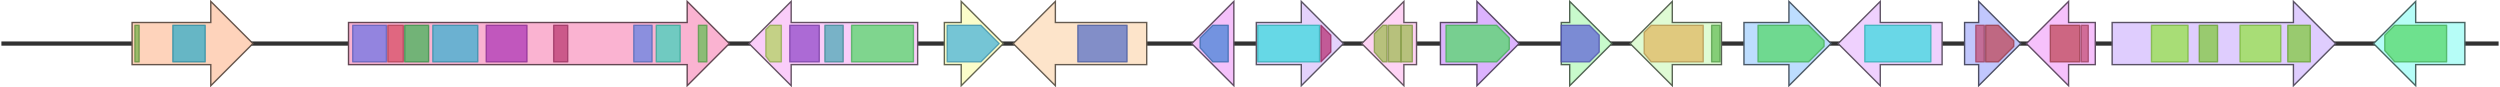 <svg version="1.1" baseProfile="full" xmlns="http://www.w3.org/2000/svg" width="1779" height="62">
	<line x1="1" y1="31" x2="1778" y2="31" style="stroke:rgb(50,50,50); stroke-width:3 "/>
	<g>
		<title>fum13</title>
		<polygon class="fum13" points="1111,16 1117,16 1117,1 1147,31 1117,61 1117,46 1111,46" fill="rgb(200,250,204)" fill-opacity="1.0" stroke="rgb(80,100,81)" stroke-width="1" />
		<g>
			<title>PF01370</title>
			<polygon class="PF01370" points="1111,18 1131,18 1138,25 1138,37 1131,44 1111,44" stroke-linejoin="round" width="27" height="26" fill="rgb(98,102,214)" stroke="rgb(78,81,171)" stroke-width="1" opacity="0.75" />
		</g>
	</g>
	<g>
		<title>fum14</title>
		<polygon class="fum14" points="1225,16 1190,16 1190,1 1160,31 1190,61 1190,46 1225,46" fill="rgb(223,251,212)" fill-opacity="1.0" stroke="rgb(89,100,84)" stroke-width="1" />
		<g>
			<title>PF00668</title>
			<polygon class="PF00668" points="1170,23 1175,18 1212,18 1212,44 1175,44 1170,38" stroke-linejoin="round" width="42" height="26" fill="rgb(224,184,98)" stroke="rgb(179,147,78)" stroke-width="1" opacity="0.75" />
		</g>
		<g>
			<title>PF00550</title>
			<rect class="PF00550" x="1218" y="18" stroke-linejoin="round" width="6" height="26" fill="rgb(103,191,88)" stroke="rgb(82,152,70)" stroke-width="1" opacity="0.75" />
		</g>
	</g>
	<g>
		<title>fum15</title>
		<polygon class="fum15" points="1241,16 1273,16 1273,1 1303,31 1273,61 1273,46 1241,46" fill="rgb(189,221,254)" fill-opacity="1.0" stroke="rgb(75,88,101)" stroke-width="1" />
		<g>
			<title>PF00067</title>
			<polygon class="PF00067" points="1251,18 1287,18 1298,29 1298,33 1287,44 1251,44" stroke-linejoin="round" width="47" height="26" fill="rgb(85,216,107)" stroke="rgb(68,172,85)" stroke-width="1" opacity="0.75" />
		</g>
	</g>
	<g>
		<title>fum16</title>
		<polygon class="fum16" points="1382,16 1338,16 1338,1 1308,31 1338,61 1338,46 1382,46" fill="rgb(239,209,254)" fill-opacity="1.0" stroke="rgb(95,83,101)" stroke-width="1" />
		<g>
			<title>PF00501</title>
			<rect class="PF00501" x="1327" y="18" stroke-linejoin="round" width="47" height="26" fill="rgb(60,217,223)" stroke="rgb(48,173,178)" stroke-width="1" opacity="0.75" />
		</g>
	</g>
	<g>
		<title>fum17</title>
		<polygon class="fum17" points="1398,16 1408,16 1408,1 1438,31 1408,61 1408,46 1398,46" fill="rgb(193,199,253)" fill-opacity="1.0" stroke="rgb(77,79,101)" stroke-width="1" />
		<g>
			<title>PF08390</title>
			<rect class="PF08390" x="1406" y="18" stroke-linejoin="round" width="6" height="26" fill="rgb(196,80,119)" stroke="rgb(156,64,95)" stroke-width="1" opacity="0.75" />
		</g>
		<g>
			<title>PF03798</title>
			<polygon class="PF03798" points="1413,18 1422,18 1433,29 1433,33 1422,44 1413,44" stroke-linejoin="round" width="20" height="26" fill="rgb(190,73,90)" stroke="rgb(152,58,71)" stroke-width="1" opacity="0.75" />
		</g>
	</g>
	<g>
		<title>fum18</title>
		<polygon class="fum18" points="1491,16 1472,16 1472,1 1442,31 1472,61 1472,46 1491,46" fill="rgb(246,193,251)" fill-opacity="1.0" stroke="rgb(98,77,100)" stroke-width="1" />
		<g>
			<title>PF03798</title>
			<rect class="PF03798" x="1459" y="18" stroke-linejoin="round" width="21" height="26" fill="rgb(190,73,90)" stroke="rgb(152,58,71)" stroke-width="1" opacity="0.75" />
		</g>
		<g>
			<title>PF08390</title>
			<rect class="PF08390" x="1481" y="18" stroke-linejoin="round" width="5" height="26" fill="rgb(196,80,119)" stroke="rgb(156,64,95)" stroke-width="1" opacity="0.75" />
		</g>
	</g>
	<g>
		<title>fum19</title>
		<polygon class="fum19" points="1503,16 1632,16 1632,1 1662,31 1632,61 1632,46 1503,46" fill="rgb(223,205,254)" fill-opacity="1.0" stroke="rgb(89,82,101)" stroke-width="1" />
		<g>
			<title>PF00664</title>
			<rect class="PF00664" x="1531" y="18" stroke-linejoin="round" width="26" height="26" fill="rgb(149,226,73)" stroke="rgb(119,180,58)" stroke-width="1" opacity="0.75" />
		</g>
		<g>
			<title>PF00005</title>
			<rect class="PF00005" x="1565" y="18" stroke-linejoin="round" width="13" height="26" fill="rgb(129,201,63)" stroke="rgb(103,160,50)" stroke-width="1" opacity="0.75" />
		</g>
		<g>
			<title>PF00664</title>
			<rect class="PF00664" x="1594" y="18" stroke-linejoin="round" width="29" height="26" fill="rgb(149,226,73)" stroke="rgb(119,180,58)" stroke-width="1" opacity="0.75" />
		</g>
		<g>
			<title>PF00005</title>
			<rect class="PF00005" x="1628" y="18" stroke-linejoin="round" width="16" height="26" fill="rgb(129,201,63)" stroke="rgb(103,160,50)" stroke-width="1" opacity="0.75" />
		</g>
	</g>
	<g>
		<title>cpm1</title>
		<polygon class="cpm1" points="1754,16 1719,16 1719,1 1689,31 1719,61 1719,46 1754,46" fill="rgb(182,253,247)" fill-opacity="1.0" stroke="rgb(72,101,98)" stroke-width="1" />
		<g>
			<title>PF00067</title>
			<polygon class="PF00067" points="1697,25 1704,18 1741,18 1741,44 1704,44 1697,36" stroke-linejoin="round" width="44" height="26" fill="rgb(85,216,107)" stroke="rgb(68,172,85)" stroke-width="1" opacity="0.75" />
		</g>
	</g>
	<g>
		<title>fum21</title>
		<polygon class="fum21" points="94,16 150,16 150,1 180,31 150,61 150,46 94,46" fill="rgb(254,211,187)" fill-opacity="1.0" stroke="rgb(101,84,74)" stroke-width="1" />
		<g>
			<title>PF00172</title>
			<rect class="PF00172" x="96" y="18" stroke-linejoin="round" width="3" height="26" fill="rgb(121,178,76)" stroke="rgb(96,142,60)" stroke-width="1" opacity="0.75" />
		</g>
		<g>
			<title>PF04082</title>
			<rect class="PF04082" x="123" y="18" stroke-linejoin="round" width="23" height="26" fill="rgb(51,172,200)" stroke="rgb(40,137,160)" stroke-width="1" opacity="0.75" />
		</g>
	</g>
	<g>
		<title>fum1</title>
		<polygon class="fum1" points="248,16 489,16 489,1 519,31 489,61 489,46 248,46" fill="rgb(250,179,209)" fill-opacity="1.0" stroke="rgb(100,71,83)" stroke-width="1" />
		<g>
			<title>PF00109</title>
			<rect class="PF00109" x="251" y="18" stroke-linejoin="round" width="24" height="26" fill="rgb(112,116,228)" stroke="rgb(89,92,182)" stroke-width="1" opacity="0.75" />
		</g>
		<g>
			<title>PF02801</title>
			<rect class="PF02801" x="276" y="18" stroke-linejoin="round" width="11" height="26" fill="rgb(215,78,102)" stroke="rgb(172,62,81)" stroke-width="1" opacity="0.75" />
		</g>
		<g>
			<title>PF16197</title>
			<rect class="PF16197" x="288" y="18" stroke-linejoin="round" width="17" height="26" fill="rgb(68,179,89)" stroke="rgb(54,143,71)" stroke-width="1" opacity="0.75" />
		</g>
		<g>
			<title>PF00698</title>
			<rect class="PF00698" x="308" y="18" stroke-linejoin="round" width="32" height="26" fill="rgb(59,176,209)" stroke="rgb(47,140,167)" stroke-width="1" opacity="0.75" />
		</g>
		<g>
			<title>PF14765</title>
			<rect class="PF14765" x="346" y="18" stroke-linejoin="round" width="29" height="26" fill="rgb(173,56,182)" stroke="rgb(138,44,145)" stroke-width="1" opacity="0.75" />
		</g>
		<g>
			<title>PF08242</title>
			<rect class="PF08242" x="394" y="18" stroke-linejoin="round" width="10" height="26" fill="rgb(187,59,115)" stroke="rgb(149,47,92)" stroke-width="1" opacity="0.75" />
		</g>
		<g>
			<title>PF13602</title>
			<rect class="PF13602" x="451" y="18" stroke-linejoin="round" width="13" height="26" fill="rgb(101,131,226)" stroke="rgb(80,104,180)" stroke-width="1" opacity="0.75" />
		</g>
		<g>
			<title>PF08659</title>
			<rect class="PF08659" x="467" y="18" stroke-linejoin="round" width="17" height="26" fill="rgb(66,209,188)" stroke="rgb(52,167,150)" stroke-width="1" opacity="0.75" />
		</g>
		<g>
			<title>PF00550</title>
			<rect class="PF00550" x="497" y="18" stroke-linejoin="round" width="6" height="26" fill="rgb(103,191,88)" stroke="rgb(82,152,70)" stroke-width="1" opacity="0.75" />
		</g>
	</g>
	<g>
		<title>fum6</title>
		<polygon class="fum6" points="653,16 563,16 563,1 533,31 563,61 563,46 653,46" fill="rgb(250,205,249)" fill-opacity="1.0" stroke="rgb(100,82,99)" stroke-width="1" />
		<g>
			<title>PF00175</title>
			<polygon class="PF00175" points="545,21 548,18 556,18 556,44 548,44 545,40" stroke-linejoin="round" width="11" height="26" fill="rgb(177,211,96)" stroke="rgb(141,168,76)" stroke-width="1" opacity="0.75" />
		</g>
		<g>
			<title>PF00667</title>
			<rect class="PF00667" x="562" y="18" stroke-linejoin="round" width="21" height="26" fill="rgb(145,74,201)" stroke="rgb(116,59,160)" stroke-width="1" opacity="0.75" />
		</g>
		<g>
			<title>PF00258</title>
			<rect class="PF00258" x="587" y="18" stroke-linejoin="round" width="13" height="26" fill="rgb(77,169,183)" stroke="rgb(61,135,146)" stroke-width="1" opacity="0.75" />
		</g>
		<g>
			<title>PF00067</title>
			<rect class="PF00067" x="606" y="18" stroke-linejoin="round" width="44" height="26" fill="rgb(85,216,107)" stroke="rgb(68,172,85)" stroke-width="1" opacity="0.75" />
		</g>
	</g>
	<g>
		<title>fum7</title>
		<polygon class="fum7" points="672,16 684,16 684,1 714,31 684,61 684,46 672,46" fill="rgb(251,253,202)" fill-opacity="1.0" stroke="rgb(100,101,80)" stroke-width="1" />
		<g>
			<title>PF00465</title>
			<polygon class="PF00465" points="674,18 698,18 711,31 698,44 674,44" stroke-linejoin="round" width="39" height="26" fill="rgb(73,179,216)" stroke="rgb(58,143,172)" stroke-width="1" opacity="0.75" />
		</g>
	</g>
	<g>
		<title>fum8</title>
		<polygon class="fum8" points="816,16 751,16 751,1 721,31 751,61 751,46 816,46" fill="rgb(253,228,202)" fill-opacity="1.0" stroke="rgb(101,91,80)" stroke-width="1" />
		<g>
			<title>PF00155</title>
			<rect class="PF00155" x="767" y="18" stroke-linejoin="round" width="35" height="26" fill="rgb(89,113,198)" stroke="rgb(71,90,158)" stroke-width="1" opacity="0.75" />
		</g>
	</g>
	<g>
		<title>fum3</title>
		<polygon class="fum3" points="878,16 878,16 878,1 848,31 878,61 878,46 878,46" fill="rgb(244,193,250)" fill-opacity="1.0" stroke="rgb(97,77,100)" stroke-width="1" />
		<g>
			<title>PF05721</title>
			<polygon class="PF05721" points="854,27 863,18 874,18 874,44 863,44 854,34" stroke-linejoin="round" width="20" height="26" fill="rgb(72,132,214)" stroke="rgb(57,105,171)" stroke-width="1" opacity="0.75" />
		</g>
	</g>
	<g>
		<title>fum10</title>
		<polygon class="fum10" points="894,16 926,16 926,1 956,31 926,61 926,46 894,46" fill="rgb(228,210,252)" fill-opacity="1.0" stroke="rgb(91,84,100)" stroke-width="1" />
		<g>
			<title>PF00501</title>
			<rect class="PF00501" x="895" y="18" stroke-linejoin="round" width="44" height="26" fill="rgb(60,217,223)" stroke="rgb(48,173,178)" stroke-width="1" opacity="0.75" />
		</g>
		<g>
			<title>PF13193</title>
			<polygon class="PF13193" points="940,18 940,18 947,25 947,37 940,44 940,44" stroke-linejoin="round" width="7" height="26" fill="rgb(182,50,118)" stroke="rgb(145,39,94)" stroke-width="1" opacity="0.75" />
		</g>
	</g>
	<g>
		<title>fum11</title>
		<polygon class="fum11" points="1008,16 999,16 999,1 969,31 999,61 999,46 1008,46" fill="rgb(254,211,244)" fill-opacity="1.0" stroke="rgb(101,84,97)" stroke-width="1" />
		<g>
			<title>PF00153</title>
			<polygon class="PF00153" points="978,24 984,18 987,18 987,44 984,44 978,37" stroke-linejoin="round" width="9" height="26" fill="rgb(159,187,84)" stroke="rgb(127,149,67)" stroke-width="1" opacity="0.75" />
		</g>
		<g>
			<title>PF00153</title>
			<rect class="PF00153" x="988" y="18" stroke-linejoin="round" width="9" height="26" fill="rgb(159,187,84)" stroke="rgb(127,149,67)" stroke-width="1" opacity="0.75" />
		</g>
		<g>
			<title>PF00153</title>
			<rect class="PF00153" x="997" y="18" stroke-linejoin="round" width="8" height="26" fill="rgb(159,187,84)" stroke="rgb(127,149,67)" stroke-width="1" opacity="0.75" />
		</g>
	</g>
	<g>
		<title>fum2</title>
		<polygon class="fum2" points="1025,16 1051,16 1051,1 1081,31 1051,61 1051,46 1025,46" fill="rgb(220,179,254)" fill-opacity="1.0" stroke="rgb(88,71,101)" stroke-width="1" />
		<g>
			<title>PF00067</title>
			<polygon class="PF00067" points="1029,18 1065,18 1074,27 1074,35 1065,44 1029,44" stroke-linejoin="round" width="45" height="26" fill="rgb(85,216,107)" stroke="rgb(68,172,85)" stroke-width="1" opacity="0.75" />
		</g>
	</g>
</svg>
